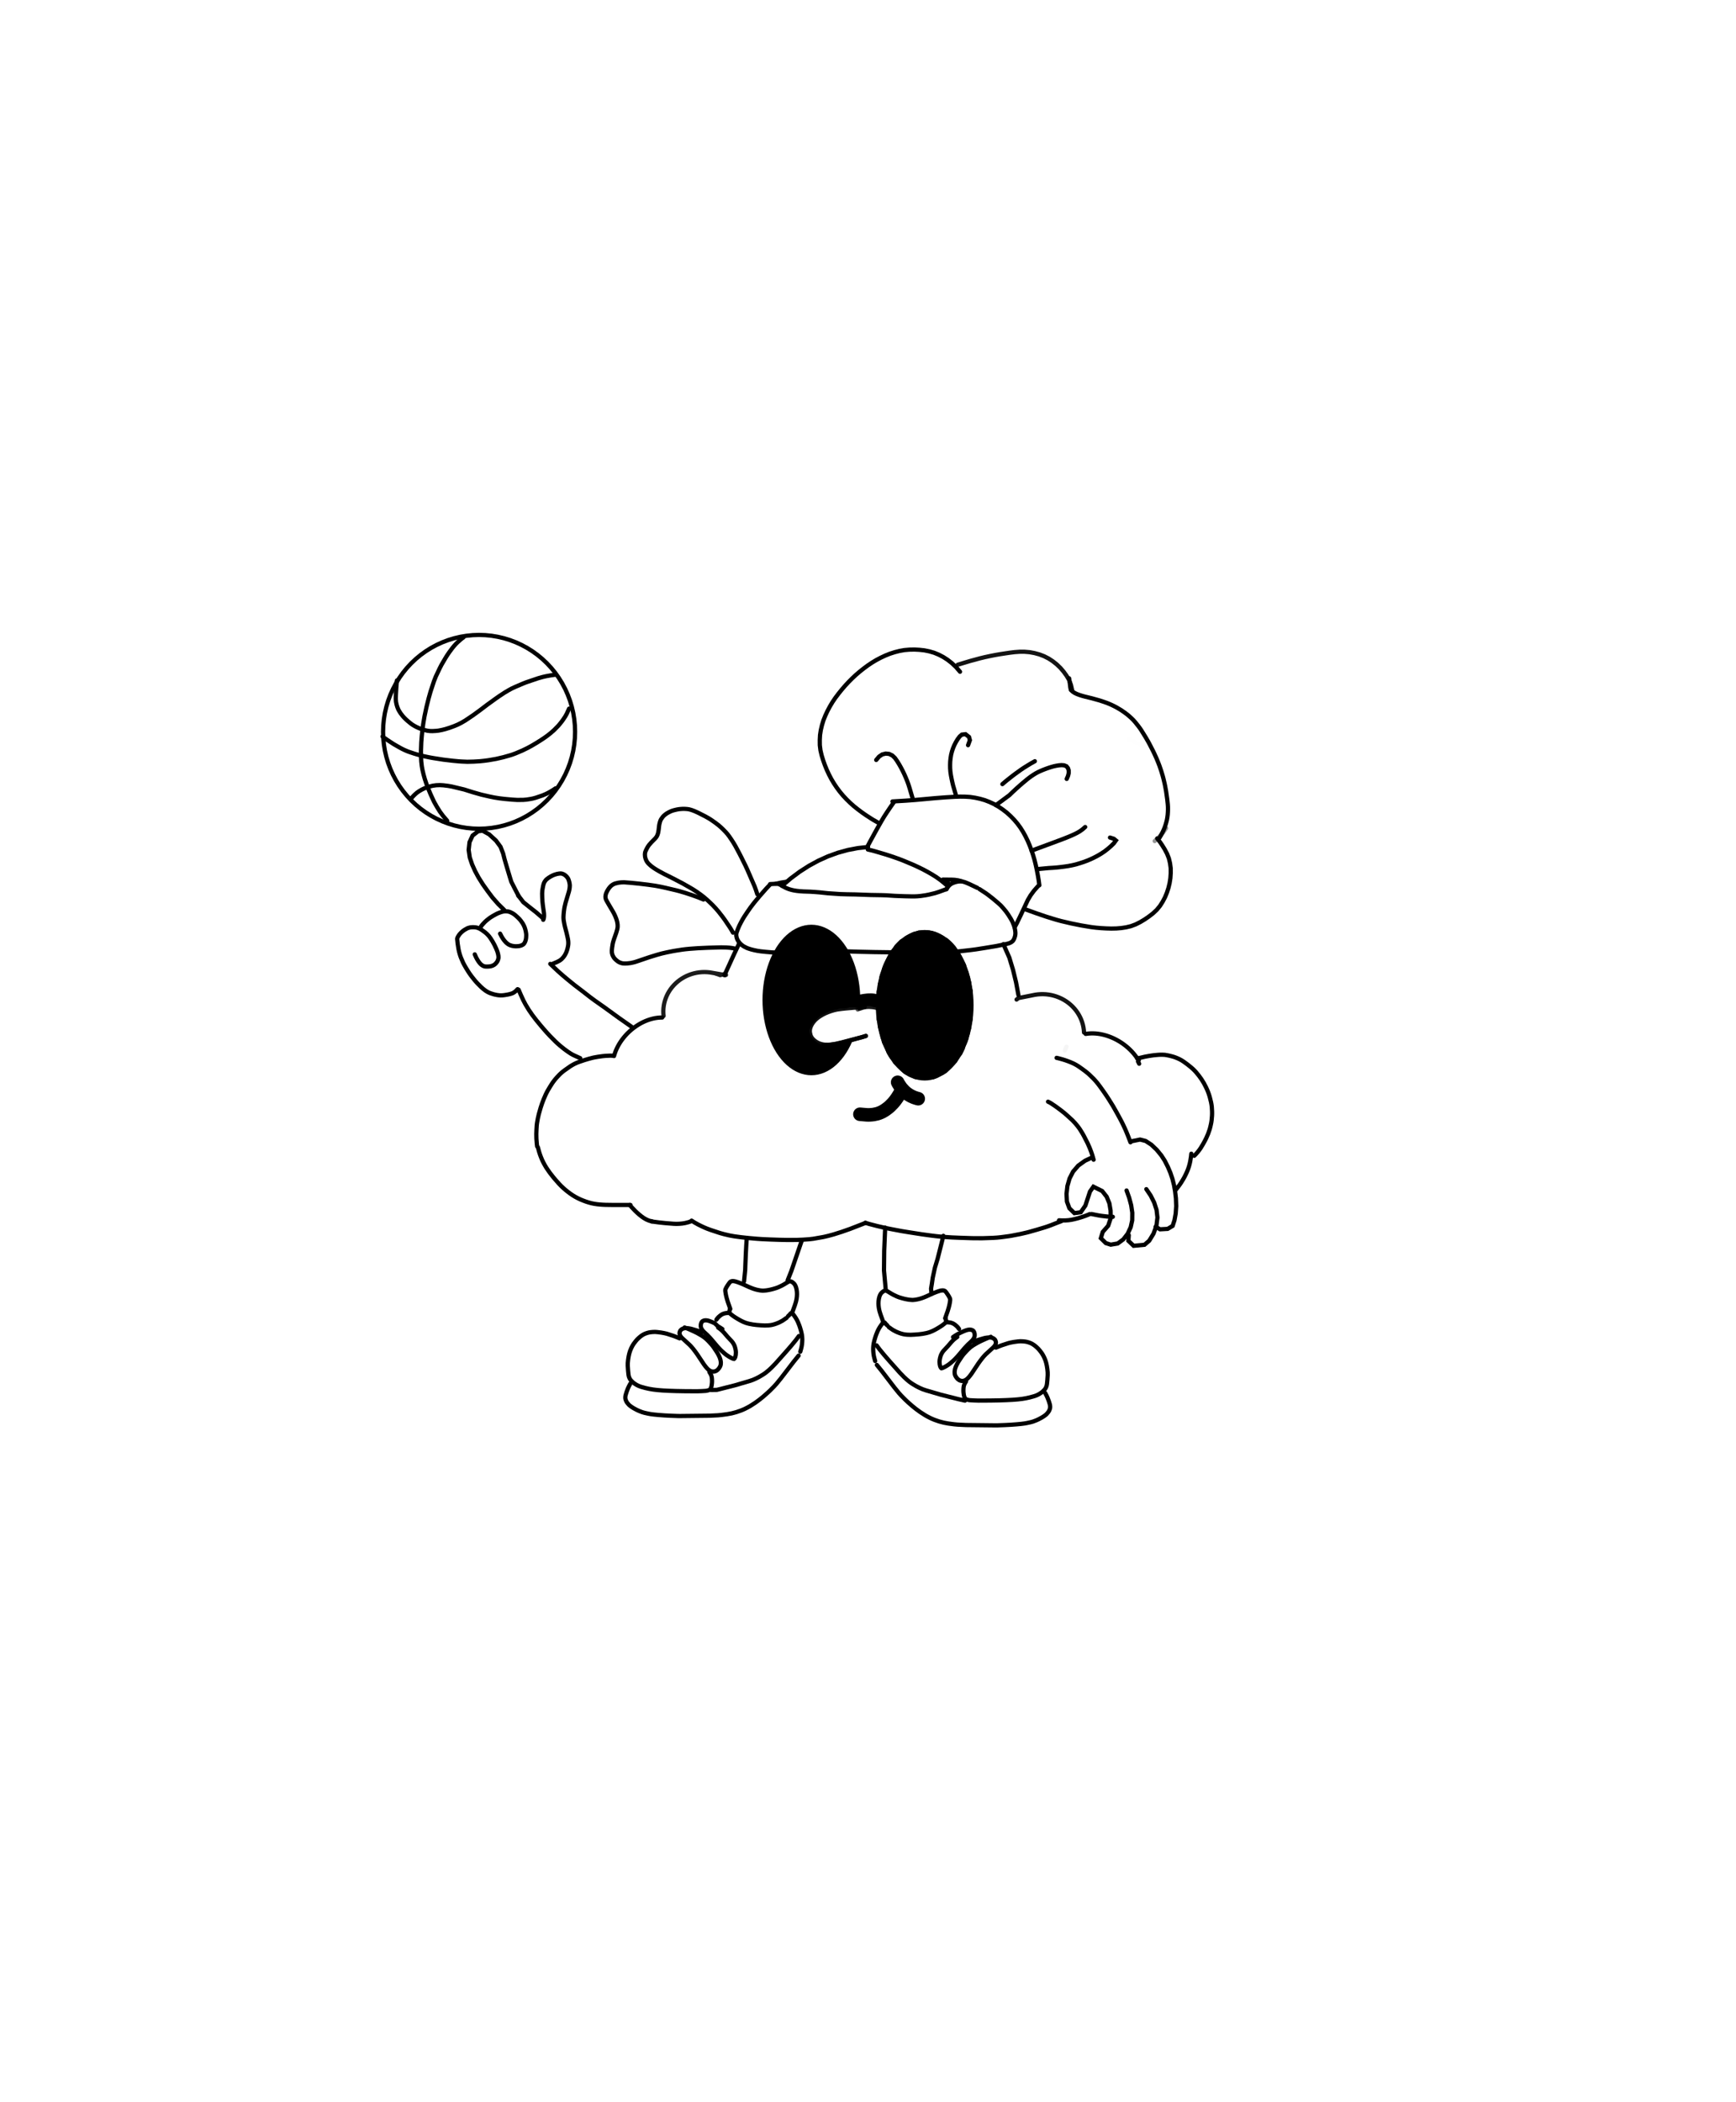 <?xml version="1.0" encoding="UTF-8"?>
<!-- Generator: Blender, SVG Export for Grease Pencil - v1.0 -->
<!DOCTYPE svg PUBLIC "-//W3C//DTD SVG 1.1//EN" "http://www.w3.org/Graphics/SVG/1.1/DTD/svg11.dtd">
<svg version="1.0" x="0px" y="0px" xmlns="http://www.w3.org/2000/svg" width="1900px" height="2300px" viewBox="0 0 1920 1080">
	<g id="blender_frame_1">
		<g id="blender_object_Stroke">
			<!--Layer: Fills-->
			<g id="Fills">
				<polygon stroke="#000000" stroke-opacity="1" fill="none" stroke-linecap="round" stroke-width="4.667" points="1031.715,409.912 1033.107,410.188 1035.891,411.398 1038.676,412.781 1041.46,414.172 1044.244,415.939 1047.029,417.52 1049.813,420.05 1052.597,422.821 1055.023,425.605 1056.85,428.389 1058.434,431.173 1060.605,433.958 1062.045,436.742 1063.439,439.526 1064.831,442.31 1066.24,445.095 1066.863,447.879 1067.834,450.663 1069.035,453.448 1069.648,456.232 1070.634,459.016 1071.051,461.8 1072.027,464.585 1072.084,467.369 1072.446,470.153 1073.419,472.938 1073.476,475.722 1073.479,478.506 1073.479,481.29 1073.479,484.075 1073.479,486.859 1073.479,489.643 1073.479,492.428 1073.479,495.212 1073.479,497.996 1073.479,500.78 1073.479,503.565 1073.121,506.349 1072.147,509.133 1072.09,511.918 1071.729,514.702 1070.755,517.486 1070.34,520.27 1069.363,523.055 1068.948,525.839 1067.987,528.623 1066.803,531.408 1065.405,534.192 1064.782,536.976 1063.437,539.76 1062.063,542.545 1059.902,545.329 1058.089,548.113 1056.506,550.898 1053.976,553.682 1051.204,556.466 1048.421,559.25 1045.636,562.051 1042.852,563.708 1040.068,565.113 1037.284,566.506 1034.499,567.898 1031.715,568.932 1028.931,568.992 1026.146,568.995 1023.362,568.995 1020.578,568.995 1017.793,568.995 1015.009,568.995 1012.225,568.637 1009.441,567.305 1006.656,566.29 1003.872,564.729 1001.088,563.158 998.303,560.629 995.519,557.858 992.735,555.074 989.934,552.29 988.293,549.505 986.119,546.721 984.305,543.937 982.706,541.153 981.677,538.368 980.49,535.584 979.108,532.8 977.7,530.016 977.077,527.231 976.09,524.447 975.673,521.663 974.697,518.878 974.281,516.094 973.305,513.31 973.248,510.525 972.886,507.741 971.913,504.957 971.855,502.173 971.853,499.388 971.853,496.604 971.853,493.82 971.853,491.035 971.853,488.251 971.853,485.467 971.853,482.683 971.853,479.898 971.853,477.114 971.836,474.33 972.98,471.545 973.231,468.761 973.228,465.977 974.372,463.193 974.623,460.408 974.995,457.624 975.953,454.84 977.153,452.055 977.766,449.271 978.736,446.487 979.921,443.703 981.303,440.918 982.695,438.134 984.087,435.35 985.853,432.565 987.434,429.781 989.606,426.997 991.404,424.213 994.13,421.428 996.911,418.628 999.695,416.987 1002.48,414.813 1005.264,413.373 1008.048,411.978 1010.833,410.57 1013.617,409.947 1016.401,408.96 1019.186,408.902 1021.97,408.899 1024.754,408.899 1027.554,408.883 1029.196,409.656 1030.383,409.362" />
				<polygon fill="#000000" stroke="none" fill-opacity="1" points="1029.694,409.763 1030.841,410.003 1033.135,410.367 1035.428,411.159 1037.722,412.135 1040.016,413.273 1042.31,414.728 1044.603,416.03 1046.897,418.114 1049.191,420.411 1051.189,421.762 1052.681,423.849 1054.928,426.132 1056.924,428.425 1058.429,430.719 1059.747,433.013 1060.902,435.307 1062.05,437.6 1063.197,439.894 1064.344,442.188 1065.49,444.482 1066.329,446.775 1067.32,449.069 1067.825,451.363 1068.625,453.657 1069.614,455.95 1069.811,458.244 1070.763,460.538 1070.957,462.832 1071.91,465.125 1072.118,467.419 1072.115,469.713 1073.057,472.007 1073.264,474.3 1073.275,476.594 1073.275,478.888 1073.275,481.182 1073.275,483.475 1073.275,485.769 1073.275,488.063 1073.275,490.357 1073.275,492.65 1073.275,494.944 1073.275,497.238 1073.275,499.532 1073.275,501.825 1073.275,504.119 1072.98,506.413 1072.178,508.707 1072.131,511.001 1071.833,513.294 1071.031,515.588 1070.689,517.882 1069.885,520.176 1069.542,522.469 1068.738,524.763 1068.395,527.057 1067.296,529.351 1066.459,531.644 1065.481,533.938 1064.33,536.232 1063.83,538.526 1062.088,540.819 1060.905,543.113 1059.756,545.407 1058.301,547.701 1056.998,549.994 1054.914,552.288 1052.926,554.582 1051.435,556.876 1049.189,559.183 1046.897,560.535 1044.603,562.634 1042.31,563.989 1040.016,565.146 1037.722,566.294 1035.428,567.441 1033.135,568.292 1030.841,568.342 1028.547,568.344 1026.253,568.344 1023.96,568.344 1021.666,568.344 1019.372,568.344 1017.078,568.344 1014.785,568.344 1012.491,568.358 1010.197,567.429 1007.903,566.293 1005.61,565.147 1003.316,564 1001.022,562.545 998.728,561.242 996.435,559.158 994.141,556.875 991.834,554.582 990.482,552.288 988.382,549.994 987.027,547.701 985.883,545.407 984.103,543.113 982.917,540.819 981.768,538.526 980.608,536.232 980.095,533.938 978.986,531.644 978.15,529.351 977.159,527.057 976.653,524.763 975.841,522.469 975.498,520.176 974.694,517.882 974.351,515.588 973.547,513.294 973.499,511.001 973.202,508.707 972.4,506.413 972.353,504.119 972.35,501.825 972.35,499.532 972.35,497.238 972.35,494.944 972.35,492.65 972.35,490.357 972.35,488.063 972.35,485.769 972.35,483.475 972.35,481.182 972.35,478.888 972.35,476.594 972.35,474.3 972.645,472.007 973.447,469.713 973.495,467.419 973.484,465.125 974.426,462.832 974.62,460.538 975.572,458.244 975.767,455.95 976.719,453.657 977.222,451.363 978.021,449.069 978.997,446.775 980.149,444.482 980.662,442.188 981.77,439.894 982.915,437.6 984.049,435.307 985.829,433.013 987.323,430.719 988.627,428.425 990.725,426.131 992.066,423.838 994.152,421.544 996.435,419.237 998.728,417.885 1001.022,415.785 1003.316,414.431 1005.61,413.273 1007.903,412.126 1010.197,411.287 1012.491,410.296 1014.785,410.099 1017.078,409.147 1019.372,408.939 1021.666,408.929 1023.96,408.928 1026.267,408.915 1027.619,409.552 1028.597,409.309" />
				<polygon fill="#000000" stroke="none" fill-opacity="1" points="907.136,404.576 908.47,404.84 911.137,406.015 913.805,406.588 916.472,408.612 919.139,410.347 921.806,411.864 924.474,414.287 927.141,416.943 929.465,419.609 931.199,422.276 933.468,424.944 934.857,427.611 936.193,430.278 937.527,432.946 938.861,435.613 940.194,438.28 941.543,440.947 942.141,443.615 943.071,446.282 944.221,448.949 944.45,451.617 945.557,454.284 945.783,456.951 946.891,459.618 947.133,462.286 947.145,464.953 947.489,467.62 948.421,470.288 948.476,472.955 948.479,475.622 948.464,478.289 949.887,480.285 952.483,479.664 955.147,479.625 957.814,479.623 960.482,479.623 963.149,479.623 965.816,479.623 968.483,479.623 970.823,479.951 971.134,482.307 971.15,484.958 970.807,487.625 969.89,490.308 968.412,491.552 965.813,491.279 963.149,490.35 960.482,490.295 957.814,490.292 955.147,490.636 952.48,491.568 949.812,491.623 947.145,491.626 944.478,491.626 941.811,491.626 939.143,491.61 936.476,492.706 933.809,492.947 931.142,492.959 928.474,492.944 925.807,494.039 923.14,494.265 920.473,495.372 917.805,495.957 915.138,497.245 912.471,498.577 909.804,499.91 907.136,501.229 904.469,503.642 901.802,506.297 899.119,508.963 897.532,511.63 896.185,514.298 895.194,516.965 895.48,519.632 896.394,522.3 897.872,524.967 900.472,527.634 903.136,529.958 905.803,531.349 908.47,533.045 911.137,534.231 913.805,534.314 916.472,533.223 919.139,532.982 921.806,532.969 924.474,532.625 927.141,531.693 929.808,531.295 932.475,530.359 935.143,530.304 937.482,530.63 937.809,532.985 936.745,535.637 935.425,538.303 933.733,540.971 932.218,543.638 929.78,546.305 928.22,548.972 925.794,551.64 923.139,553.964 920.473,555.698 917.805,557.967 915.138,559.356 912.471,560.692 909.804,562.042 907.136,562.639 904.469,563.584 901.802,563.64 899.134,563.642 896.467,563.643 893.8,563.643 891.133,563.658 888.465,562.563 885.798,562.337 883.131,561.245 880.464,559.924 877.796,558.232 875.129,556.717 872.462,554.294 869.795,551.639 867.127,548.972 864.445,546.305 862.872,543.638 860.79,540.971 859.411,538.303 858.075,535.636 856.741,532.969 855.407,530.302 854.074,527.634 852.725,524.967 852.128,522.3 851.182,519.632 850.783,516.965 849.848,514.298 849.45,511.63 848.514,508.963 848.475,506.296 847.377,503.629 847.136,500.961 847.123,498.294 847.123,495.627 846.779,492.959 845.847,490.292 845.792,487.625 845.789,484.958 845.789,482.29 845.789,479.623 845.789,476.956 846.133,474.288 847.065,471.621 847.12,468.954 847.123,466.287 847.466,463.619 848.399,460.952 848.454,458.285 848.8,455.617 849.732,452.95 850.131,450.283 851.051,447.616 852.201,444.948 852.788,442.281 854.076,439.614 855.049,436.946 856.186,434.279 857.51,431.612 859.202,428.945 860.716,426.277 862.796,423.61 864.518,420.943 866.787,418.276 868.519,415.608 871.131,413.284 873.796,411.55 876.463,409.281 879.13,407.892 881.797,406.555 884.465,405.206 887.132,404.609 889.799,403.664 892.466,403.608 895.134,403.606 897.801,403.605 900.468,403.605 903.151,403.59 904.723,404.331 905.86,404.049" />
			</g>
			<!--Layer: Lines-->
			<g id="Lines">
				<polyline stroke="#000000" stroke-opacity="0.893" fill="none" stroke-linecap="round" stroke-width="4.667" points="802.93,455.761 801.63,454.72 796.513,455.992 793.776,454.979 790.974,454.14 803.323,456.141 785.224,453.001 782.3,452.704 779.36,452.593 776.418,452.666 773.484,452.924 770.573,453.365 767.695,453.988 764.865,454.789 762.093,455.766 759.393,456.915 756.774,458.23 754.249,459.706 751.828,461.336 749.522,463.113 747.341,465.031 745.293,467.08 743.388,469.252 741.634,471.537 740.038,473.926 738.607,476.409 737.348,478.975 736.265,481.613 735.364,484.311 734.647,487.058 734.12,489.843 733.782,492.653 733.636,495.477 733.684,498.301 733.923,501.115" />
				<polyline stroke="#000000" stroke-opacity="0.999" fill="none" stroke-linecap="round" stroke-width="4.667" points="1126.376,478.08 1123.748,463.957 1120.392,450.129 1116.321,436.657 1109.722,421.768" />
				<polyline stroke="#000000" stroke-opacity="1" fill="none" stroke-linecap="round" stroke-width="4.667" points="960.063,314.33 948.86,315.53 937.706,317.658 926.648,320.705 915.734,324.659 905.011,329.502 894.523,335.214 884.317,341.769 874.436,349.141 864.922,357.297" />
				<polyline stroke="#000000" stroke-opacity="1" fill="none" stroke-linecap="round" stroke-width="4.667" points="817.7,420.538 811.789,433.041 801.31,455.983" />
				<polyline stroke="#000000" stroke-opacity="0.979" fill="none" stroke-linecap="round" stroke-width="4.667" points="732.417,502.87 729.824,502.928 727.186,503.159 724.513,503.561 721.816,504.134 719.108,504.874 716.4,505.778 713.704,506.843 711.03,508.063 708.391,509.434 705.798,510.95 703.262,512.605 700.793,514.39 698.403,516.299 696.102,518.324 693.899,520.455 691.804,522.684 689.825,525.001 687.972,527.396 686.253,529.858 684.674,532.378 683.242,534.945 681.964,537.547 680.845,540.174 679.889,542.814 679.102,545.455" />
				<polyline stroke="#000000" stroke-opacity="0.923" fill="none" stroke-linecap="round" stroke-width="4.667" points="1124.307,483.007 1126.647,481.161 1125.961,481.432 1141.786,478.302 1144.753,477.702 1147.754,477.289 1150.775,477.066 1153.805,477.033 1156.83,477.189 1159.837,477.535 1162.813,478.069 1165.745,478.789 1168.622,479.691 1171.43,480.772 1174.158,482.027 1176.794,483.451 1179.326,485.037 1181.745,486.78 1184.039,488.67 1186.198,490.701 1188.214,492.864 1190.077,495.148 1191.78,497.546 1193.316,500.045 1194.678,502.636 1195.859,505.308 1196.856,508.048 1197.663,510.846 1198.278,513.689 1198.698,516.565 1198.92,519.463" />
				<polyline stroke="#000000" stroke-opacity="0.979" fill="none" stroke-linecap="round" stroke-width="4.667" points="1200.739,520.995 1203.382,520.626 1206.099,520.424 1208.88,520.391 1211.713,520.526 1214.586,520.83 1217.485,521.3 1220.4,521.935 1223.317,522.733 1226.223,523.689 1229.107,524.799 1231.957,526.06 1234.759,527.465 1237.501,529.008 1240.174,530.684 1242.763,532.484 1245.259,534.4 1247.651,536.426 1249.929,538.552 1252.083,540.768 1254.103,543.066 1255.982,545.436 1257.71,547.867 1259.281,550.349 1258.708,551.511 1259.91,553.992" />
				<polyline stroke="#000000" stroke-opacity="0.042" fill="none" stroke-linecap="round" stroke-width="4.667" points="1177.745,539.416 1178.557,537.253 1179.552,535.187" />
				<polyline stroke="#000000" stroke-opacity="1" fill="none" stroke-linecap="round" stroke-width="4.667" points="594.874,646.312 596.291,651.493 597.25,654.458 598.359,657.389 599.595,660.343 601.032,663.283 602.578,666.14 604.241,668.938 607.922,674.294 611.961,679.451 614.076,681.962 618.411,686.85 620.673,689.175 623.013,691.382 625.448,693.519 628.035,695.581 630.652,697.536 633.338,699.375 636.114,701.058 638.948,702.587 641.877,703.969 644.886,705.216 647.929,706.339 650.995,707.338 654.083,708.172 657.225,708.811 660.379,709.293 663.541,709.606 666.706,709.843 669.88,709.979 676.332,710.071 697.314,710.12" />
				<polyline stroke="#000000" stroke-opacity="1" fill="none" stroke-linecap="round" stroke-width="4.667" points="696.543,710.151 698.582,712.535 702.372,716.512 704.649,718.688 707.077,720.828 709.592,722.841 712.247,724.681 715.065,726.275 718.01,727.499 721.097,728.207" />
				<polyline stroke="#000000" stroke-opacity="1" fill="none" stroke-linecap="round" stroke-width="4.667" points="1317.59,653.406 1317.257,656.485 1316.419,661.729 1315.754,664.682 1314.914,667.731 1313.873,670.742 1312.646,673.75 1311.286,676.672 1309.807,679.577 1308.19,682.386 1306.485,685.14 1304.685,687.802 1302.734,690.423 1300.711,692.989" />
				<polyline stroke="#000000" stroke-opacity="1" fill="none" stroke-linecap="round" stroke-width="4.667" points="1230.77,723.212 1227.585,723.117 1224.412,722.894 1218.089,722.144 1214.736,721.603 1207.279,720.126" />
				<polyline stroke="#000000" stroke-opacity="1" fill="none" stroke-linecap="round" stroke-width="4.667" points="1205.246,720.178 1203.156,721.067 1200.265,722.205 1197.352,723.223 1194.273,724.187 1191.167,725.058 1188.024,725.848 1184.829,726.529 1181.624,726.975 1178.406,727.19 1174.953,727.23 1171.308,727.071" />
				<polyline stroke="#000000" stroke-opacity="1" fill="none" stroke-linecap="round" stroke-width="4.667" points="720.594,728.334 729.117,729.462 735.354,730.122 744.909,730.901 748.095,731.018 751.279,730.909 754.46,730.63 757.826,730.074 761.366,729.165 765.109,727.939" />
				<polyline stroke="#000000" stroke-opacity="1" fill="none" stroke-linecap="round" stroke-width="4.667" points="959.799,313.021 962.355,308.223 969.405,295.348 974.829,285.775 977.693,280.98 980.934,275.987 984.605,270.554 988.5,264.953" />
				<polyline stroke="#000000" stroke-opacity="1" fill="none" stroke-linecap="round" stroke-width="4.667" points="987.037,263.993 1001.765,263.107 1012.543,262.304 1034.559,260.296 1045.558,259.453 1056.539,258.786 1062.023,258.625 1067.504,258.694 1072.997,259.05 1078.531,259.885 1083.913,261.053 1089.264,262.582 1094.485,264.61 1099.512,266.948 1104.337,269.761 1108.977,272.879 1113.475,276.354 1117.638,280.13 1121.541,284.127 1125.17,288.385 1128.479,292.884 1131.478,297.608 1134.187,302.521 1136.629,307.542 1138.828,312.709 1140.808,317.945 1142.59,323.301 1144.176,328.705 1145.525,334.21 1146.723,339.731 1147.785,345.262 1148.719,350.79 1149.518,356.656" />
				<polyline stroke="#000000" stroke-opacity="1" fill="none" stroke-linecap="round" stroke-width="4.667" points="959.799,317.107 965.119,318.36 968.948,319.432 979.183,322.467 984.448,324.142 989.659,325.912 994.898,327.795 1000.13,329.84 1010.468,334.192 1015.55,336.549 1020.567,338.996 1025.575,341.662 1030.492,344.471 1035.245,347.435 1039.822,350.643 1044.225,354.194 1048.464,357.881" />
				<polyline stroke="#000000" stroke-opacity="1" fill="none" stroke-linecap="round" stroke-width="4.667" points="1122.191,403.161 1124.802,398.205 1129.634,388.133 1136.786,372.889 1139.846,367.744 1143.604,362.635 1148.154,357.507" />
				<polyline stroke="#000000" stroke-opacity="1" fill="none" stroke-linecap="round" stroke-width="4.667" points="970.694,287.145 965.92,284.43 962.507,282.293 957.866,279.278 953.451,276.208 948.878,272.796 944.465,269.269 940.263,265.549 936.293,261.669 932.489,257.617 928.904,253.33 925.526,248.814 922.362,244.095 919.473,239.251 916.848,234.246 914.477,229.154 912.339,223.912 910.416,218.531 908.722,213.029 907.429,207.478 906.718,201.823 906.668,196.118 906.958,190.564 907.808,185.051 909.08,179.646 910.711,174.293 912.783,169.107 915.178,163.97 917.81,159.01 920.71,154.156 923.884,149.456 927.405,144.792 930.975,140.36 934.647,136.084 938.46,131.968 942.419,127.991 946.52,124.156 950.769,120.513 955.198,116.996 959.684,113.671 964.344,110.542 969.105,107.681 974.028,105.08 979.04,102.732 984.209,100.65 989.506,98.95 994.87,97.571 1000.341,96.602 1005.849,96.138 1011.431,96.036 1016.942,96.324 1022.431,96.932 1027.825,98.044 1033.17,99.603 1038.317,101.728 1043.26,104.313 1047.976,107.343 1052.68,111.021 1057.295,115.37 1061.797,120.585" />
				<polyline stroke="#000000" stroke-opacity="0.923" fill="none" stroke-linecap="round" stroke-width="4.667" points="1059.218,112.822 1073.295,108.591 1083.695,105.781 1089.052,104.482 1094.583,103.288 1100.066,102.206 1105.576,101.227 1116.626,99.553 1122.109,98.877 1127.596,98.481 1133.154,98.469 1138.7,98.941 1144.168,99.951 1149.586,101.426 1154.8,103.42 1159.788,105.97 1164.466,109.034 1168.825,112.502 1172.798,116.337 1176.401,120.555 1179.648,125.054 1182.468,129.834 1184.448,134.996 1185.701,140.42" />
				<polyline stroke="#000000" stroke-opacity="0.004" fill="none" stroke-linecap="round" stroke-width="4.667" points="1249.128,195.612 1254.312,197.814 1259.407,200.183 1264.439,202.701" />
				<polyline stroke="#000000" stroke-opacity="0.413" fill="none" stroke-linecap="round" stroke-width="4.667" points="1289.729,293.556 1286.263,298.398 1282.057,303.154 1277.071,307.796" />
				<polyline stroke="#000000" stroke-opacity="0.994" fill="none" stroke-linecap="round" stroke-width="4.667" points="1279.844,304.85 1283.232,309.261 1285.453,312.529 1288.288,317.113 1290.77,321.844 1292.78,326.926 1294.036,332.247 1294.779,337.686 1294.809,343.29 1294.447,348.768 1293.589,354.227 1292.298,359.57 1290.594,364.808 1288.486,369.917 1285.885,374.829 1282.911,379.509 1279.353,383.809 1275.184,387.728 1270.569,391.273 1265.905,394.473 1261.094,397.353 1256.046,399.89 1250.825,401.851 1245.458,403.135 1240.041,403.971 1234.581,404.411 1229.035,404.525 1223.477,404.366 1217.915,404.045 1212.359,403.576 1206.812,402.898 1195.743,401.045 1184.706,398.824 1173.714,396.257 1168.295,394.797 1157.365,391.438 1146.454,387.727 1133.991,383.231" />
				<polyline stroke="#000000" stroke-opacity="1" fill="none" stroke-linecap="round" stroke-width="4.667" points="1009.575,261.332 1007.059,252.793 1005.916,248.937 1004.669,245.053 1003.228,241.12 1001.651,237.298 999.99,233.545 998.21,229.871 996.32,226.266 994.313,222.724 992.148,219.244 989.798,215.901 986.875,213.124 983.365,211.428 979.595,211.048 975.736,212.009 972.209,214.419 969.081,218.115" />
				<polyline stroke="#000000" stroke-opacity="1" fill="none" stroke-linecap="round" stroke-width="4.667" points="1057.713,258.63 1054.052,246.088 1053.185,242.417 1052.39,238.636 1051.683,234.888 1051.134,231.084 1050.846,227.276 1050.804,223.439 1050.932,219.711 1051.338,215.999 1051.938,212.308 1052.865,208.645 1054.054,205.102 1055.505,201.646 1057.232,198.319 1059.189,195.086 1061.44,192.099 1063.818,190.07 1067.84,189.603 1071.73,192.683 1072.689,196.214 1070.661,201.782" />
				<polyline stroke="#000000" stroke-opacity="1" fill="none" stroke-linecap="round" stroke-width="4.667" points="1101.436,268.079 1116.297,257.12 1119.902,253.638 1124.262,249.61 1128.803,245.562 1131.11,243.576 1135.801,239.685 1138.158,237.835 1140.595,236.077 1143.079,234.415 1145.621,232.853 1148.279,231.424 1151.123,230.126 1153.932,228.952 1156.759,227.884 1159.557,226.88 1162.401,225.968 1165.263,225.158 1168.178,224.522 1171.103,224.039 1174.034,223.818 1176.927,224.041 1179.516,225.077 1181.164,227.174 1181.969,229.711 1181.978,232.624 1181.188,235.79 1179.774,239.078" />
				<polyline stroke="#000000" stroke-opacity="1" fill="none" stroke-linecap="round" stroke-width="4.667" points="1108.642,244.823 1111.593,242.281 1113.782,240.488 1119.81,235.734 1123.033,233.302 1129.504,228.657 1132.804,226.466 1136.404,224.233 1140.264,221.901 1144.563,219.498" />
				<polyline stroke="#000000" stroke-opacity="1" fill="none" stroke-linecap="round" stroke-width="4.667" points="1140.931,318.469 1145.992,316.512 1169.676,307.73 1175.884,305.401 1182.037,302.958 1185.071,301.674 1188.1,300.3 1191.07,298.823 1194.112,297.082 1197.179,294.891 1200.207,292.245" />
				<polyline stroke="#000000" stroke-opacity="1" fill="none" stroke-linecap="round" stroke-width="4.667" points="1147.274,338.803 1159.775,337.605 1164.147,337.361 1168.458,337.028 1172.774,336.562 1177.079,336.021 1181.381,335.389 1185.666,334.57 1189.902,333.582 1194.177,332.3 1198.378,330.94 1202.505,329.404 1206.549,327.706 1210.514,325.798 1214.404,323.735 1218.212,321.47 1221.871,319.005 1225.348,316.288 1228.729,313.354 1231.848,310.317 1234.165,307.112 1231.851,305.217 1227.643,303.902" />
				<polyline stroke="#000000" stroke-opacity="1" fill="none" stroke-linecap="round" stroke-width="4.667" points="1182.439,127.851 1183.111,132.615 1183.776,138.081 1184.375,140.736 1186.313,142.523 1188.59,144.036 1191.139,145.242 1193.818,146.252 1196.557,147.127 1199.326,147.901 1207.699,149.962 1216.102,152.302 1221.62,154.127 1224.368,155.127 1227.072,156.22 1229.729,157.404 1232.345,158.678 1234.945,160.044 1239.986,163.032 1244.783,166.375 1247.087,168.159 1249.286,170.035 1251.442,172 1253.51,174.057 1255.437,176.23 1259.097,180.791 1260.838,183.158 1262.461,185.581 1267.121,193.095 1270.036,198.128 1271.42,200.678 1275.396,208.426 1276.666,211.065 1279.067,216.357 1281.287,221.76 1282.329,224.487 1284.23,230.032 1285.946,235.662 1286.697,238.484 1288.048,244.146 1288.654,247.03 1289.707,252.836 1290.931,261.458 1291.546,267.183 1291.735,270.057 1291.755,272.991 1291.647,275.851 1291.439,278.704 1291.078,281.545 1290.583,284.373 1289.868,287.159 1289.055,289.931 1288.131,292.659 1287.019,295.369 1285.719,298.157 1284.164,301.081 1282.367,304.175" />
				<polyline stroke="#000000" stroke-opacity="0.663" fill="none" stroke-linecap="round" stroke-width="4.667" points="949.107,483.481 948.997,488.77 948.665,494.036" />
				<polyline stroke="#000000" stroke-opacity="1" fill="none" stroke-linecap="round" stroke-width="4.667" points="940.39,528.409 938.418,532.71 936.271,536.801 933.957,540.664 931.487,544.281 928.87,547.638 926.119,550.721 923.244,553.515 920.259,556.01 917.176,558.194 914.008,560.058 910.769,561.594 907.472,562.795 904.132,563.657 900.764,564.176 897.381,564.349 893.998,564.176 890.629,563.658 887.289,562.795 883.993,561.594 880.754,560.058 877.586,558.194 874.503,556.01 871.517,553.515 868.643,550.721 865.892,547.638 863.275,544.281 860.805,540.664 858.491,536.801 856.343,532.71 854.372,528.409 852.584,523.915 850.989,519.248 849.592,514.428 848.399,509.475 847.417,504.411 846.648,499.258 846.097,494.036 845.765,488.77 845.654,483.481 845.765,478.192 846.097,472.925 846.648,467.704 847.417,462.551 848.399,457.486 849.592,452.534 850.989,447.714 852.584,443.047 854.372,438.553 856.343,434.251 858.491,430.161 860.805,426.298 863.275,422.681 865.892,419.324 868.643,416.241 871.518,413.447 874.503,410.952 877.586,408.768 880.754,406.904 883.993,405.368 887.289,404.166 890.629,403.304 893.998,402.786 897.381,402.613 900.764,402.786 904.133,403.304 907.472,404.166 910.769,405.368 914.008,406.904 917.176,408.768 920.259,410.952 923.244,413.447 926.119,416.241 928.87,419.324 931.487,422.681 933.957,426.298 936.271,430.161 938.418,434.251 940.39,438.553 942.177,443.047 943.773,447.714 945.17,452.534 946.362,457.487 947.345,462.551 948.114,467.704 948.665,472.925 948.997,478.192" />
				<polygon stroke="#000000" stroke-opacity="1" fill="none" stroke-linecap="round" stroke-width="4.667" points="1074.417,489.309 1074.306,494.598 1073.974,499.865 1073.423,505.086 1072.655,510.24 1071.672,515.304 1070.48,520.256 1069.083,525.076 1067.487,529.744 1065.699,534.237 1063.728,538.539 1061.581,542.63 1059.267,546.492 1056.796,550.109 1054.18,553.466 1051.428,556.549 1048.554,559.343 1045.568,561.838 1042.485,564.022 1036.078,567.422 1032.782,568.624 1029.442,569.486 1026.073,570.005 1022.69,570.178 1019.307,570.005 1015.939,569.486 1012.599,568.624 1009.303,567.422 1006.063,565.886 1002.895,564.022 999.812,561.838 996.827,559.343 993.953,556.549 991.201,553.466 988.585,550.109 986.114,546.492 983.8,542.63 981.653,538.539 979.681,534.237 977.894,529.743 976.298,525.076 974.901,520.256 973.709,515.303 972.726,510.239 971.958,505.086 971.406,499.865 971.074,494.598 970.964,489.309 971.074,484.02 971.406,478.754 971.958,473.533 972.726,468.379 973.709,463.315 974.901,458.362 976.298,453.542 977.894,448.875 979.681,444.381 981.653,440.08 983.8,435.989 986.114,432.127 988.585,428.509 991.201,425.152 993.953,422.07 996.827,419.275 999.812,416.781 1002.896,414.597 1006.063,412.732 1009.303,411.196 1012.599,409.995 1015.939,409.133 1019.307,408.614 1022.69,408.441 1026.073,408.614 1029.442,409.133 1032.782,409.995 1036.078,411.196 1039.317,412.733 1042.485,414.597 1045.569,416.781 1048.554,419.275 1051.428,422.07 1054.18,425.152 1056.796,428.509 1059.267,432.127 1061.581,435.989 1063.728,440.08 1065.699,444.381 1067.487,448.875 1069.083,453.542 1070.48,458.362 1071.672,463.315 1072.655,468.379 1073.423,473.533 1073.974,478.754 1074.306,484.02" />
				<polyline stroke="#000000" stroke-opacity="0" fill="none" stroke-linecap="round" stroke-width="4.667" points="923.762,500.024 925.69,494.575" />
				<polyline stroke="#000000" stroke-opacity="0" fill="none" stroke-linecap="round" stroke-width="4.667" points="940.823,493.269 941.091,494.128 941.21,492.697" />
				<polyline stroke="#000000" stroke-opacity="1" fill="none" stroke-linecap="round" stroke-width="4.667" points="947.763,480.836 949.333,480.339 952.056,479.69 955.264,479.106 958.553,478.713 960.203,478.587 963.54,478.52 965.223,478.609 966.911,478.822 968.609,479.135 970.255,479.547 973.575,480.691 975.36,481.44 977.215,482.325" />
				<polyline stroke="#000000" stroke-opacity="0.903" fill="none" stroke-linecap="round" stroke-width="4.667" points="950.646,493.194 953.353,492.251 954.909,491.798 956.49,491.461 958.147,491.226 959.802,491.083 961.512,491.078 964.906,491.326 966.586,491.564 968.255,491.891 971.631,492.826 973.451,493.498 975.376,494.351" />
				<polyline stroke="#000000" stroke-opacity="0.935" fill="none" stroke-linecap="round" stroke-width="4.667" points="956.414,491.134 952.057,491.528 943.929,492.074 935.692,492.781 930.748,493.313 925.805,494.005 922.51,494.755 919.254,495.716 916.081,496.851 912.941,498.161 909.885,499.677 906.957,501.428 905.534,502.374 904.159,503.408 902.839,504.522 901.595,505.683 900.432,506.945 899.37,508.278 898.407,509.666 897.543,511.139 896.804,512.672 896.228,514.255 895.818,515.867 895.682,517.533 895.717,519.186 896.448,522.446 897.118,523.966 897.994,525.385 899.053,526.681 900.248,527.857 901.603,528.919 903,529.871 904.469,530.704 906.003,531.427 907.627,531.974 909.256,532.414 910.922,532.747 912.601,532.939 916.025,532.993 917.7,532.907 924.334,531.912 930.858,530.39 942.252,527.42 948.857,525.799 953.877,524.432 957.703,523.218" />
				<polyline stroke="#000000" stroke-opacity="1" fill="none" stroke-linecap="round" stroke-width="4.667" points="910.138,533.742 921.074,532.78 924.278,532.211 931.016,530.741 944.095,527.138 948.238,525.889 952.722,524.722 957.639,523.25" />
				<polyline stroke="#000000" stroke-opacity="1" fill="none" stroke-linecap="round" stroke-width="4.667" points="905.646,437.189 903.665,436.29 900.051,435.349 897.925,435.13 895.692,435.012 893.475,435.077 891.255,435.356 889.083,435.958 886.992,436.809 884.987,437.837 883.066,439.04 881.232,440.397 879.502,441.888 877.841,443.474 876.248,445.17 874.746,446.953 873.337,448.769 872.05,450.665 870.874,452.628 869.78,454.637 868.787,456.711 867.073,460.962 866.341,463.157 865.087,467.516 864.56,469.706 864.125,471.931 863.522,476.396 863.357,478.637 863.333,483.174 863.449,485.415 863.966,489.941 864.341,492.195 865.376,496.619 866.079,498.793 867.819,503.099 868.825,505.17 870.022,507.28 871.563,509.409 873.339,511.553" />
				<polyline stroke="#000000" stroke-opacity="1" fill="none" stroke-linecap="round" stroke-width="4.667" points="874.673,509.644 873.815,501.599 873.349,494.88 873.223,490.348 873.332,483.519 873.61,479.065 874.124,474.635 874.485,472.43 874.966,470.263 875.619,468.13 876.408,466.004 877.415,463.898 879.594,459.917 882.045,456.086 884.756,452.365 886.217,450.578 887.778,448.851 889.409,447.197 891.117,445.667 892.941,444.24 894.818,442.934 896.748,441.717 898.748,440.612 900.936,439.535 905.847,437.293" />
				<polyline stroke="#000000" stroke-opacity="1" fill="none" stroke-linecap="round" stroke-width="4.667" points="1030.643,437.189 1028.662,436.29 1025.049,435.349 1022.922,435.13 1020.69,435.012 1018.472,435.077 1016.252,435.356 1014.081,435.958 1011.989,436.809 1009.984,437.837 1008.064,439.04 1006.23,440.397 1004.499,441.888 1002.838,443.474 1001.246,445.17 999.743,446.953 998.335,448.769 997.048,450.665 995.872,452.628 994.778,454.637 993.784,456.711 992.071,460.962 991.338,463.157 990.085,467.516 989.558,469.706 989.123,471.931 988.52,476.396 988.355,478.637 988.33,483.174 988.446,485.415 988.964,489.941 989.338,492.195 990.373,496.619 991.077,498.793 992.816,503.099 993.823,505.17 995.019,507.28 996.56,509.409 998.336,511.553" />
				<polyline stroke="#000000" stroke-opacity="1" fill="none" stroke-linecap="round" stroke-width="4.667" points="999.67,509.644 998.812,501.599 998.347,494.88 998.221,490.348 998.329,483.519 998.608,479.065 999.122,474.635 999.482,472.43 999.963,470.263 1000.616,468.13 1001.406,466.004 1002.412,463.898 1004.591,459.917 1007.042,456.086 1009.754,452.365 1011.215,450.578 1012.775,448.851 1014.407,447.197 1016.115,445.667 1017.938,444.24 1019.815,442.934 1021.745,441.717 1023.746,440.612 1025.933,439.535 1030.845,437.293" />
				<polyline stroke="#000000" stroke-opacity="1" fill="none" stroke-linecap="round" stroke-width="4.667" points="1257.767,548.189 1266.325,546.17 1271.238,545.276 1276.121,544.562 1280.98,544.115 1283.447,543.993 1285.929,544.006 1288.359,544.135 1290.741,544.538 1293.143,545.032 1295.586,545.634 1297.99,546.303 1300.378,547.132 1302.728,548.113 1304.984,549.191 1307.184,550.414 1309.375,551.863 1313.561,554.914 1317.515,558.122 1319.381,559.783 1321.153,561.537 1322.826,563.339 1325.946,567.169 1328.848,571.179 1331.451,575.408 1333.764,579.842 1334.819,582.107 1335.805,584.387 1336.697,586.746 1337.515,589.182 1338.208,591.65 1339.413,596.507 1339.866,598.957 1340.218,601.469 1340.526,606.581 1340.549,609.093 1340.465,611.568 1340.023,616.546 1339.656,618.995 1339.135,621.516 1338.545,624.039 1337.852,626.584 1336.129,631.515 1334.108,636.135 1332.977,638.418 1330.522,642.923 1327.888,647.252 1326.432,649.317 1324.823,651.412 1322.967,653.537 1320.85,655.744" />
				<polyline stroke="#000000" stroke-opacity="1" fill="none" stroke-linecap="round" stroke-width="4.667" points="677.623,545.125 675.247,545.008 671.044,545.177 668.688,545.342 666.231,545.593 661.275,546.285 656.371,547.167 651.461,548.439 646.626,549.867 639.618,552.244 637.332,553.205 635.063,554.284 632.827,555.508 630.681,556.817 624.521,561.143 622.534,562.637 620.638,564.236 618.835,565.923 615.428,569.556 613.822,571.436 612.297,573.402 610.857,575.405 608.164,579.639 605.64,583.897 604.474,586.111 603.373,588.399 601.358,593.052 599.572,597.723 597.99,602.443 595.948,609.578 594.83,614.476 593.952,619.421 593.642,621.858 593.337,626.739 593.162,631.645 593.255,636.717 593.691,642.311 594.039,645.314" />
				<polyline stroke="#000000" stroke-opacity="1" fill="none" stroke-linecap="round" stroke-width="4.667" points="764.899,727.422 768.106,729.47 771.98,731.641 776.187,733.724 779.041,735.036 781.929,736.247 786.187,737.823 796.33,741.154 800.819,742.403 806.995,743.843 812.051,744.747 819.273,745.725 827.734,746.657 836.697,747.459 842.544,747.854 851.895,748.292 862.284,748.637 870.744,748.804 881.389,748.753 888.231,748.478 894.624,748.033 899.249,747.515 910.153,745.608 911.676,745.29 916.168,744.235 922.059,742.631 931.166,739.742 940.092,736.609 957.242,729.953" />
				<polyline stroke="#000000" stroke-opacity="1" fill="none" stroke-linecap="round" stroke-width="4.667" points="956.997,729.786 961.332,731.111 970.126,733.403 980.254,735.712 986.881,737.036 997.164,738.975 1006.062,740.421 1019.478,742.519 1028.644,743.767 1035.013,744.563 1039.755,745.053 1046.156,745.584 1052.633,746 1061.877,746.397 1073.721,746.784 1077.098,746.863 1086.32,746.886 1098.294,746.487 1102.829,746.182 1107.146,745.742 1115.726,744.6 1118.542,744.146 1128.66,742.193 1135.948,740.5 1138.87,739.722 1147.292,737.334 1155.572,734.837 1158.293,733.949 1162.345,732.485 1169.18,729.779 1173.872,728.037" />
				<polyline stroke="#000000" stroke-opacity="1" fill="none" stroke-linecap="round" stroke-width="4.667" points="698.519,513.097 684.365,503.18 668.891,491.939 657.652,484.013 652.65,480.315 646.215,475.283 635.225,466.873 627.849,460.896 622.028,455.983 616.687,451.271 608.606,443.564" />
				<polyline stroke="#000000" stroke-opacity="1" fill="none" stroke-linecap="round" stroke-width="4.667" points="641.775,547.853 635.535,545.027 633.885,544.243 632.302,543.383 630.782,542.477 627.826,540.511 623.602,537.416 619.511,534.102 616.854,531.776 614.303,529.388 608.186,523.234 604.612,519.377 598.864,512.779 593.252,505.971 588.957,500.362 584.966,494.609 581.28,488.551 578.797,483.876 575.915,477.554 573.564,472.096" />
				<polyline stroke="#000000" stroke-opacity="1" fill="none" stroke-linecap="round" stroke-width="4.667" points="573.703,368.723 569.557,360.751 565.501,352.789 563.93,347.725 560.282,335.572 558.054,327.913 556.427,321.473 553.555,314.079 548.559,307.291 540.962,300.338 533.708,296.316 528.841,296.921 522.682,301.696 519.275,309.023 518.332,317.566 519.568,325.983 522.132,333.546 525.39,340.86 529.178,347.905 534.025,355.609 539.278,363.011 544.762,370.291 550.938,377.332 557.622,383.925" />
				<polyline stroke="#000000" stroke-opacity="1" fill="none" stroke-linecap="round" stroke-width="4.667" points="572.404,471.546 570.255,473.748 568.953,474.777 567.544,475.656 566.785,476.01 565.179,476.586 563.414,477.071 561.484,477.492 558.592,477.989 556.792,478.222 555.097,478.377 553.412,478.387 551.611,478.248 549.75,477.992 547.063,477.444 545.403,476.994 542.194,475.945 540.618,475.267 539.087,474.492 536.89,473.109 534.162,470.986 532.09,469.16 528.778,465.852 526.918,463.886 525.05,461.739 521.636,457.437 519.54,454.557 517.897,452.08 515.462,448.154 513.731,445.161 512.164,442.181 509.763,436.59 509.148,434.925 508.349,432.392 507.682,429.883 507.126,427.323 506.161,421.294 505.636,416.259 505.674,415.445 505.918,414.652 506.289,413.871 507.161,412.392 508.11,411.017 508.663,410.361 509.808,409.123 511.033,407.994 512.333,406.93 513.742,405.958 516.661,404.322 517.411,403.984 518.207,403.725 519.818,403.294 520.648,403.151 523.161,403.003 525.647,403.148 527.278,403.435 528.095,403.675 530.437,404.599 532.688,405.937 536.265,408.524 538.23,410.195 539.991,411.985 541.078,413.259 542.562,415.306 544.81,418.862 546.879,422.616 548.69,426.487 549.957,429.596 550.711,432.044 551.204,434.539 551.324,436.186 551.285,437.005 551.133,437.838 550.673,439.447 549.97,440.943 549.514,441.639 548.427,442.963 547.853,443.569 546.557,444.607 545.074,445.403 544.286,445.709 542.682,446.179 541.859,446.325 540.171,446.475 538.498,446.533 536.844,446.465 536.037,446.365 535.251,446.141 534.478,445.825 533.043,445.004 531.76,443.961 530.622,442.746 529.119,440.758 527.793,438.636 526.601,436.427 525.076,433.021" />
				<polyline stroke="#000000" stroke-opacity="1" fill="none" stroke-linecap="round" stroke-width="4.667" points="531.357,403.135 532.569,401.348 533.576,400.102 536.412,397.075 538.312,395.362 541.02,393.237 542.42,392.233 545.405,390.405 548.393,388.747 549.88,387.976 552.331,386.958 554.76,386.127 556.359,385.717 557.997,385.473 559.627,385.423 561.287,385.543 562.924,385.846 564.577,386.447 566.889,387.608 568.308,388.501 569.763,389.601 572.534,392.087 574.372,393.9 576.02,395.857 577.949,398.583 579.183,400.76 580.213,403.068 581.008,405.583 581.58,408.036 581.956,410.55 581.997,412.305 581.849,414.896 581.583,416.56 581.385,417.365 580.852,418.922 580.114,420.407 579.65,421.09 579.106,421.702 578.481,422.217 577.056,422.999 576.292,423.296 574.698,423.724 573.886,423.872 572.226,424.037 570.567,424.086 568.933,424.015 566.445,423.622 564,422.877 562.499,422.118 561.8,421.669 560.482,420.638 559.273,419.503 557.625,417.625 556.153,415.582 554.829,413.452 553.121,410.137" />
				<polyline stroke="#000000" stroke-opacity="1" fill="none" stroke-linecap="round" stroke-width="4.667" points="572.96,367.696 578.802,375.349 585.557,380.764 592.873,386.502 599.912,392.598" />
				<polyline stroke="#000000" stroke-opacity="1" fill="none" stroke-linecap="round" stroke-width="4.667" points="600.823,394.856 601.214,393.927 601.404,393.281 601.706,391.298 601.738,389.589 601.634,387.564 600.389,378.751 599.968,374.854 599.692,370.365 599.594,365.794 599.781,362.386 600.578,357.873 600.988,356.163 601.494,354.513 601.907,353.542 602.403,352.649 603.586,350.991 604.81,349.825 606.74,348.355 609.126,346.88 611.615,345.622 613.529,344.867 615.793,344.192 618.109,343.747 619.779,343.596 621.085,343.697 622.054,343.952 623.588,344.599 624.734,345.308 626.064,346.41 627.247,347.704 628.037,348.816 628.519,349.698 629.04,351.062 629.536,352.749 629.902,354.39 630.092,355.729 630.176,357.067 630.028,359.451 629.7,361.467 629.199,363.67 625.457,376.166 624.409,380.605 624.105,382.264 623.564,386.304 623.313,389.333 623.196,391.986 623.257,393.686 623.419,395.354 624.253,400.028 624.874,402.717 626.496,408.835 627.775,414.298 628.251,416.777 628.478,418.471 628.559,420.593 628.477,422.261 628.233,423.927 627.824,425.934 627.31,427.889 626.644,429.867 626.128,431.121 625.402,432.636 624.399,434.39 623.592,435.542 622.723,436.612 621.095,438.334 619.693,439.431 618.529,440.195 615.619,441.654 611.379,443.422" />
				<polyline stroke="#000000" stroke-opacity="1" fill="none" stroke-linecap="round" stroke-width="4.667" points="1168.557,547.454 1170.92,548.001 1175.191,549.168 1178.188,550.109 1181.113,551.144 1183.877,552.219 1186.606,553.405 1187.926,554.023 1190.54,555.443 1193.347,557.234 1196.236,559.238 1200.564,562.45 1203.286,564.661 1204.594,565.811 1209.446,570.521 1211.675,572.948 1213.904,575.597 1216.03,578.392 1219.137,582.668 1221.993,586.763 1223.74,589.304 1226.197,593.084 1231.023,600.836 1234.966,607.795 1237.934,613.2 1240.707,618.425 1242.004,621.024 1244.509,626.409 1245.731,629.253 1247.453,633.454 1250.294,640.831" />
				<polyline stroke="#000000" stroke-opacity="1" fill="none" stroke-linecap="round" stroke-width="4.667" points="1159.1,595.922 1161.375,597.076 1162.808,597.962 1167.324,600.992 1173.029,605.188 1176.968,608.293 1180.548,611.406 1186.008,616.419 1189.025,619.582 1191.913,623.053 1193.717,625.487 1194.591,626.792 1197.153,630.915 1198.727,633.726 1202.867,641.81 1205.228,647.155 1206.789,651.216 1208.177,655.322 1209.517,660.088" />
				<polyline stroke="#000000" stroke-opacity="1" fill="none" stroke-linecap="round" stroke-width="4.667" points="1208.159,657.393 1199.993,661.237 1192.617,666.531 1186.777,673.266 1182.928,680.849 1180.532,689.158 1179.564,697.787 1180.001,706.328 1182.717,713.724 1188.277,719.14 1195.317,718.139 1200.439,710.741 1202.679,703.875 1205.526,695.247 1209.286,689.916 1218.974,694.674 1223.987,701.026 1226.967,708.358 1228.312,716.358 1228.424,724.711 1225.613,733.121 1219.622,739.926 1217.524,746.821 1223.034,752.273 1228.452,754.01 1236.182,752.68 1242.335,748.179 1247.182,741.94 1250.537,734.673 1252.214,727.087 1252.299,718.701 1251.057,710.324 1248.837,702.08 1245.988,694.09" />
				<polyline stroke="#000000" stroke-opacity="1" fill="none" stroke-linecap="round" stroke-width="4.667" points="1248.421,743.525 1247.944,749.715 1253.778,755.246 1265.788,754.122 1271.032,749.628 1275.816,741.757 1279.005,733.034 1280.131,723.963 1279.134,715.583 1276.507,707.423 1272.617,699.695 1267.831,692.613" />
				<polyline stroke="#000000" stroke-opacity="1" fill="none" stroke-linecap="round" stroke-width="4.667" points="1250.358,639.895 1260.907,637.788 1267.08,639.362 1273.413,643.5 1279.39,649.19 1284.492,655.423 1288.201,661.188 1291.662,668.008 1294.469,674.639 1296.691,681.254 1298.399,688.026 1299.66,695.127 1300.544,702.731 1300.868,711.369 1300.311,719.564 1298.963,726.978 1296.914,733.273 1291.401,736.542 1282.968,737.02 1278.12,734.127" />
				<polyline stroke="#000000" stroke-opacity="1" fill="none" stroke-linecap="round" stroke-width="4.667" points="825.888,746.475 825.331,755.267 824.867,764.171 824.366,775.992 824.167,781.958 822.904,794.541" />
				<polyline stroke="#000000" stroke-opacity="1" fill="none" stroke-linecap="round" stroke-width="4.667" points="886.814,749.275 875.117,783.37 871.136,793.332" />
				<polyline stroke="#000000" stroke-opacity="1" fill="none" stroke-linecap="round" stroke-width="4.667" points="978.995,735.172 977.913,760.561 977.682,782.545 979.635,803.986" />
				<polyline stroke="#000000" stroke-opacity="1" fill="none" stroke-linecap="round" stroke-width="4.667" points="1043.348,744.221 1042.105,749.346 1036.957,769.705 1034.005,779.432 1031.591,790.554 1030.619,797.278 1029.731,802.667 1030.245,808.457" />
				<polyline stroke="#000000" stroke-opacity="1" fill="none" stroke-linecap="round" stroke-width="15" points="951.075,609.811 958.319,610.45 960.299,610.517 962.28,610.47 964.283,610.326 966.282,610.079 970.257,609.229 972.182,608.59 974.1,607.815 975.947,606.933 977.763,605.874 979.504,604.736 982.839,602.215 984.388,600.831 987.332,597.833 988.705,596.292 990.005,594.683 992.394,591.354 994.691,587.685 995.884,585.653 997.101,583.383" />
				<polyline stroke="#000000" stroke-opacity="1" fill="none" stroke-linecap="round" stroke-width="15" points="992.8,574.466 993.431,575.674 994.695,577.704 996.289,580.043 997.181,581.176 1000.1,584.365 1002.245,586.234 1004.535,587.895 1006.986,589.366 1008.285,590.034 1010.897,591.2 1013.881,592.189 1015.546,592.625" />
				<polyline stroke="#000000" stroke-opacity="1" fill="none" stroke-linecap="round" stroke-width="4.667" points="807.702,825.065 804.91,817.103 803.805,813.428 803.171,810.959 802.651,808.432 802.259,805.925 802.159,804.667 802.278,803.432 803.388,801.145 804.756,798.966 806.199,796.861 806.977,795.848 807.854,794.949 808.958,794.443 810.143,794.24 811.367,794.294 812.6,794.479 813.839,794.8 816.345,795.618 820.088,797.082 822.54,798.131 828.466,800.862 830.902,801.869 833.329,802.767 835.791,803.537 838.292,804.141 840.796,804.589 843.321,804.847 844.621,804.817 847.208,804.597 849.763,804.202 852.325,803.671 854.813,803.046 858.537,801.944 860.961,801.008 864.635,799.283 866.912,798.046 871.346,795.351 872.483,794.765 873.665,794.417 874.81,794.66 875.905,795.166 876.925,795.891 877.879,796.736 878.73,797.671 879.392,798.734 879.941,799.871 880.383,801.075 881.02,803.574 881.351,806.126 881.45,808.671 881.333,811.207 881.033,813.729 880.525,816.21 880.222,817.448 879.066,821.147 875.779,830.135" />
				<polyline stroke="#000000" stroke-opacity="1" fill="none" stroke-linecap="round" stroke-width="4.667" points="807.174,825.065 806.813,827.598" />
				<polyline stroke="#000000" stroke-opacity="1" fill="none" stroke-linecap="round" stroke-width="4.667" points="805.851,828.803 807.085,829.896 809.135,831.537 811.178,833.08 812.747,834.122 814.976,835.523 817.817,837.179 820.018,838.35 822.297,839.44 825.241,840.581 828.279,841.428 832.587,842.255 836.918,842.797 841.425,843.151 845.836,843.366 849.667,843.247 852.187,842.977 854.151,842.618 856.119,842.102 858.026,841.482 860.529,840.511 862.262,839.73 865.584,837.952 869.974,834.906" />
				<polyline stroke="#000000" stroke-opacity="1" fill="none" stroke-linecap="round" stroke-width="4.667" points="804.579,829.566 802.947,829.629 801.174,830.004 799.442,830.614 798.334,831.18 796.76,832.231 794.861,833.84 793.586,835.181 792.327,836.904" />
				<polyline stroke="#000000" stroke-opacity="1" fill="none" stroke-linecap="round" stroke-width="4.667" points="798.978,847.35 796.616,845.769 793.909,844.141 790.536,840.923 787.627,839.601 785.268,838.644 783.414,838.033 782.106,837.763 780.82,837.634 779.582,837.674 778.38,837.936 777.261,838.43 776.756,838.782 776.336,839.231 775.691,840.268 775.291,841.43 775.075,842.628 775.065,844.457 775.311,845.664 775.524,846.257 776.102,847.386 777.169,848.929 778.601,850.457 782.516,854.077 785.17,856.863 786.658,858.514 793.692,866.804 797.114,870.45 798.665,871.924 801.249,874.202 802.789,875.457 804.452,876.638 806.686,878.077 808.916,879.275 810.652,880.052 811.245,880.234 811.814,880.302 812.23,879.982 812.579,879.538 813.109,878.446 813.311,877.845 813.74,875.856 813.904,873.14 813.754,871.162 813.366,869.103 812.663,866.53 811.914,864.747 810.647,862.544 809.465,860.983 804.672,855.858 801.016,851.585 799.299,849.765 797.933,848.485 796.022,846.927 794.285,845.707" />
				<polyline stroke="#000000" stroke-opacity="1" fill="none" stroke-linecap="round" stroke-width="4.667" points="776.067,850.695 770.203,848.695 764.358,846.991 762.609,846.638 760.981,846.404 759.475,846.283 758.072,846.295 756.769,846.429 755.558,846.736 754.439,847.235 753.427,847.941 752.572,848.81 752.248,849.331 751.807,850.495 751.555,851.724 751.594,852.345 751.874,853.553 752.385,854.683 753.061,855.731 753.944,856.745 755.078,857.849 762.795,864.895 764.419,866.603 766.395,868.886 768.866,872.091 771.119,875.227 778.529,886.359 780.24,888.657 781.558,890.227 782.868,891.602 783.821,892.42 784.841,893.147 785.963,893.751 787.136,894.15 788.34,894.345 789.564,894.321 790.779,894.051 791.367,893.844 792.471,893.294 793.469,892.554 794.358,891.688 795.506,890.241 796.438,888.644 796.885,887.502 797.148,886.281 797.248,884.43 797.152,883.216 796.812,881.37 796.274,879.564 795.56,877.792 794.463,875.553 793.172,873.293 789.791,868.158 788.278,866.062 787.098,864.591 784.125,861.333 782.382,859.563 780.559,857.849 779.119,856.673 777.608,855.602 776.036,854.569 772.552,852.544 770.735,851.546 768.13,850.253 762.518,847.699 759.308,846.365 757.131,845.552" />
				<polyline stroke="#000000" stroke-opacity="1" fill="none" stroke-linecap="round" stroke-width="4.667" points="751.628,857.57 748.14,856.105 744.92,854.881 737.65,852.513 734.85,851.849 731.384,851.215 727.194,850.67 724.574,850.47 721.828,850.56 719.229,850.818 717.406,851.159 714.998,851.847 712.685,852.751 711.046,853.634 708.951,855.019 707.011,856.603 704.734,858.747 703.105,860.645 700.835,863.613 699.522,865.725 698.089,868.529 696.882,871.441 695.955,874.417 695.27,877.483 694.68,881.178 694.323,884.852 694.3,887.986 694.665,893.511 695.049,897.22 695.222,898.458 695.498,899.692 695.921,900.901 696.439,902.041 697.091,903.11 697.86,904.091 700.101,906.299 701.573,907.456 704.236,909.135 706.728,910.329 708.997,911.149 714.019,912.541 718.271,913.474 722.355,914.166 727.326,914.762 733.278,915.231 740.04,915.573 748.022,915.84 757.705,916.008 770.92,916.085 775.949,915.913 780.225,915.662 781.44,915.513 783.234,915.087 784.402,914.668 784.937,914.381 785.742,913.5 786.047,912.984 786.521,911.861 787.013,910.079 787.429,906.944 787.515,905.094 787.43,902.591 787.219,900.721 786.953,899.507 786.545,898.332 785.714,896.66 784.573,894.859" />
				<polyline stroke="#000000" stroke-opacity="1" fill="none" stroke-linecap="round" stroke-width="4.667" points="874.585,829.822 873.172,831.527 871.604,833.024" />
				<polyline stroke="#000000" stroke-opacity="1" fill="none" stroke-linecap="round" stroke-width="4.667" points="697.093,907.69 695.471,910.739 694.426,913.046 693.034,916.702 691.89,920.441 691.672,921.719 691.581,922.994 691.659,924.257 691.983,925.471 692.435,926.646 692.987,927.779 693.701,928.855 695.358,930.831 696.299,931.735 698.519,933.387 700.863,934.852 704.377,936.741 706.739,937.823 710.381,939.218 712.985,939.965 717.011,940.844 719.625,941.33 723.448,941.822 728.554,942.317 734.906,942.786 741.61,943.133 749.573,943.431 752.292,943.457 784.551,943.103 793.985,942.649 797.856,942.279 804.204,941.433 809.287,940.483 814.305,939.16 819.268,937.447 821.69,936.467 824.051,935.394 827.468,933.628 829.73,932.36 835.316,928.777 839.715,925.559 843.789,922.303 848.809,917.916 851.69,915.216 856.231,910.641 858.834,907.75 863.76,901.699 878.018,883.125 883.261,876.663" />
				<polyline stroke="#000000" stroke-opacity="1" fill="none" stroke-linecap="round" stroke-width="4.667" points="876.57,830.093 878.654,832.876 880.051,834.935 881.331,837.136 882.472,839.45 883.946,843.059 884.791,845.497 885.881,849.175 886.758,852.928 887.121,855.443 887.282,857.97 887.31,859.241 887.21,861.764 886.963,864.311 886.56,866.831 885.941,869.411 885.109,872.342" />
				<polyline stroke="#000000" stroke-opacity="1" fill="none" stroke-linecap="round" stroke-width="4.667" points="786.521,914.644 792.816,914.543 812.713,909.518 828.906,904.778 832.617,903.513 836.21,901.928 839.696,900.132 843.041,898.148 845.201,896.764 847.297,895.243 850.326,892.721 853.162,890.071 857.727,885.39 869.082,872.647 875.039,865.799 880.078,859.674 883.562,855.019" />
				<polyline stroke="#000000" stroke-opacity="1" fill="none" stroke-linecap="round" stroke-width="4.667" points="1045.333,835.371 1048.125,827.409 1049.23,823.735 1049.864,821.265 1050.384,818.738 1050.776,816.231 1050.876,814.973 1050.757,813.738 1049.648,811.452 1048.279,809.272 1046.837,807.167 1046.058,806.154 1045.181,805.255 1044.078,804.749 1042.892,804.547 1041.668,804.601 1040.435,804.785 1039.196,805.106 1036.691,805.924 1032.947,807.388 1030.495,808.437 1024.569,811.168 1022.133,812.175 1019.706,813.073 1017.244,813.844 1014.743,814.447 1012.239,814.895 1009.714,815.153 1008.414,815.123 1005.827,814.903 1003.272,814.508 1000.711,813.977 998.222,813.352 994.498,812.25 992.074,811.314 988.4,809.589 986.124,808.352 981.69,805.657 980.552,805.071 979.37,804.723 978.225,804.966 977.13,805.472 976.11,806.198 975.156,807.042 974.306,807.977 973.643,809.04 973.094,810.177 972.652,811.381 972.015,813.88 971.685,816.432 971.586,818.977 971.703,821.513 972.003,824.035 972.51,826.516 972.813,827.754 973.969,831.453 977.257,840.441" />
				<polyline stroke="#000000" stroke-opacity="1" fill="none" stroke-linecap="round" stroke-width="4.667" points="1045.861,835.371 1046.223,837.904" />
				<polyline stroke="#000000" stroke-opacity="1" fill="none" stroke-linecap="round" stroke-width="4.667" points="1047.184,839.109 1045.951,840.202 1043.9,841.843 1041.857,843.386 1040.289,844.428 1038.059,845.829 1035.219,847.485 1033.017,848.656 1030.738,849.746 1027.794,850.887 1024.756,851.734 1020.448,852.561 1016.117,853.103 1011.61,853.457 1007.199,853.672 1003.368,853.553 1000.848,853.283 998.885,852.924 996.916,852.408 995.009,851.788 992.507,850.817 990.773,850.036 987.451,848.258 983.061,845.212" />
				<polyline stroke="#000000" stroke-opacity="1" fill="none" stroke-linecap="round" stroke-width="4.667" points="1048.457,839.872 1050.088,839.935 1051.861,840.31 1053.593,840.921 1054.701,841.486 1056.275,842.537 1058.175,844.146 1059.449,845.487 1060.708,847.21" />
				<polyline stroke="#000000" stroke-opacity="1" fill="none" stroke-linecap="round" stroke-width="4.667" points="1054.057,856.165 1056.419,854.583 1059.126,852.955 1062.499,851.229 1065.408,849.907 1067.768,848.95 1069.621,848.339 1070.929,848.069 1072.215,847.94 1073.453,847.98 1074.655,848.242 1075.774,848.736 1076.279,849.088 1076.699,849.537 1077.344,850.574 1077.744,851.736 1077.96,852.934 1077.97,854.763 1077.724,855.97 1077.511,856.563 1076.934,857.692 1075.866,859.235 1074.434,860.763 1070.519,864.383 1067.866,867.169 1066.377,868.82 1059.343,877.11 1055.921,880.756 1054.37,882.23 1051.787,884.508 1050.246,885.763 1048.583,886.944 1046.349,888.383 1044.12,889.581 1042.383,890.358 1041.79,890.54 1041.221,890.608 1040.805,890.288 1040.456,889.844 1039.926,888.752 1039.724,888.151 1039.295,886.162 1039.131,883.446 1039.281,881.468 1039.669,879.409 1040.372,876.836 1041.121,875.053 1042.389,872.85 1043.57,871.289 1048.363,866.164 1052.019,861.891 1053.736,860.071 1055.102,858.791 1057.013,857.233 1058.75,856.013" />
				<polyline stroke="#000000" stroke-opacity="1" fill="none" stroke-linecap="round" stroke-width="4.667" points="1076.968,861.001 1082.832,859.001 1088.677,857.297 1090.426,856.944 1092.054,856.709 1093.56,856.589 1094.963,856.601 1096.266,856.735 1097.478,857.042 1098.596,857.541 1099.608,858.247 1100.463,859.116 1100.787,859.637 1101.228,860.801 1101.48,862.03 1101.442,862.651 1101.161,863.859 1100.65,864.989 1099.974,866.037 1099.091,867.051 1097.957,868.155 1090.24,875.201 1088.616,876.909 1086.64,879.192 1084.169,882.397 1081.916,885.533 1074.506,896.665 1072.795,898.963 1071.477,900.533 1070.167,901.908 1069.214,902.726 1068.195,903.453 1067.072,904.057 1065.899,904.457 1064.695,904.651 1063.471,904.627 1062.256,904.357 1061.668,904.15 1060.565,903.6 1059.566,902.86 1058.677,901.994 1057.529,900.547 1056.598,898.95 1056.151,897.808 1055.887,896.588 1055.787,894.736 1055.883,893.522 1056.223,891.676 1056.761,889.87 1057.475,888.098 1058.572,885.859 1059.863,883.599 1063.244,878.464 1064.757,876.368 1065.937,874.897 1068.911,871.639 1070.653,869.869 1072.476,868.155 1073.916,866.979 1075.427,865.908 1076.999,864.875 1080.484,862.85 1082.301,861.852 1084.905,860.559 1090.517,858.005 1093.727,856.671 1095.904,855.859" />
				<polyline stroke="#000000" stroke-opacity="1" fill="none" stroke-linecap="round" stroke-width="4.667" points="1101.407,867.876 1104.895,866.411 1108.115,865.187 1115.385,862.819 1118.185,862.155 1121.651,861.521 1125.841,860.976 1128.461,860.776 1131.207,860.866 1133.806,861.124 1135.629,861.465 1138.037,862.153 1140.35,863.057 1141.989,863.94 1144.084,865.325 1146.024,866.909 1148.301,869.053 1149.93,870.951 1152.2,873.919 1153.513,876.031 1154.946,878.835 1156.153,881.747 1157.08,884.723 1157.765,887.789 1158.356,891.484 1158.713,895.158 1158.735,898.292 1158.37,903.817 1157.986,907.526 1157.813,908.765 1157.537,909.998 1157.114,911.207 1156.596,912.347 1155.944,913.416 1155.175,914.397 1152.934,916.605 1151.462,917.762 1148.799,919.441 1146.307,920.635 1144.039,921.455 1139.016,922.847 1134.765,923.781 1130.68,924.472 1125.709,925.068 1119.757,925.537 1112.995,925.879 1105.014,926.146 1095.33,926.314 1082.115,926.391 1077.086,926.219 1072.81,925.968 1071.595,925.819 1069.801,925.393 1068.633,924.974 1068.099,924.687 1067.293,923.806 1066.989,923.29 1066.515,922.167 1066.023,920.385 1065.606,917.25 1065.52,915.4 1065.605,912.897 1065.816,911.027 1066.082,909.813 1066.49,908.639 1067.321,906.966 1068.462,905.165" />
				<polyline stroke="#000000" stroke-opacity="1" fill="none" stroke-linecap="round" stroke-width="4.667" points="978.45,840.128 979.863,841.833 981.431,843.33" />
				<polyline stroke="#000000" stroke-opacity="1" fill="none" stroke-linecap="round" stroke-width="4.667" points="1155.942,917.996 1157.564,921.045 1158.609,923.352 1160.001,927.008 1161.145,930.747 1161.363,932.026 1161.454,933.3 1161.376,934.563 1161.052,935.777 1160.6,936.952 1160.048,938.085 1159.334,939.161 1157.677,941.137 1156.736,942.041 1154.516,943.693 1152.172,945.158 1148.659,947.047 1146.297,948.129 1142.655,949.524 1140.05,950.271 1136.024,951.15 1133.41,951.636 1129.587,952.128 1124.481,952.623 1118.129,953.092 1111.425,953.439 1103.462,953.737 1100.743,953.763 1068.484,953.409 1059.05,952.955 1055.179,952.585 1048.831,951.739 1043.749,950.789 1038.73,949.466 1033.767,947.753 1031.345,946.773 1028.984,945.7 1025.567,943.934 1023.305,942.666 1017.719,939.083 1013.32,935.865 1009.246,932.609 1004.227,928.222 1001.345,925.522 996.804,920.947 994.201,918.056 989.275,912.005 975.017,893.431 969.774,886.969" />
				<polyline stroke="#000000" stroke-opacity="1" fill="none" stroke-linecap="round" stroke-width="4.667" points="976.465,840.399 974.381,843.182 972.984,845.241 971.705,847.442 970.563,849.756 969.089,853.365 968.244,855.803 967.154,859.481 966.277,863.234 965.914,865.749 965.753,868.276 965.725,869.547 965.825,872.07 966.072,874.617 966.475,877.137 967.095,879.717 967.927,882.648" />
				<polyline stroke="#000000" stroke-opacity="1" fill="none" stroke-linecap="round" stroke-width="4.667" points="1067.26,926.442 1060.219,924.849 1040.323,919.824 1024.129,915.084 1020.418,913.819 1016.825,912.234 1013.339,910.438 1009.994,908.454 1007.834,907.07 1005.738,905.549 1002.709,903.027 999.873,900.377 995.308,895.696 983.953,882.953 977.996,876.105 972.957,869.98 969.473,865.325" />
				<polyline stroke="#000000" stroke-opacity="1" fill="none" stroke-linecap="round" stroke-width="4.667" points="851.525,356.024 847.191,360.613 840.099,368.676 835.608,374.059 833.34,376.872 830.08,381.154 827.001,385.57 823.98,390.075 823.015,391.546 821.225,394.542 819.56,397.575 817.974,400.697 817.227,402.326 815.848,405.617 814.655,408.873 814.306,410.541 814.308,412.224 814.578,413.881 815.039,415.515 815.754,417.076 816.625,418.558 817.657,419.953 818.818,421.238 820.125,422.413 821.487,423.475 822.936,424.404 825.997,425.943 827.613,426.568 830.975,427.63 834.376,428.458 837.801,429.159 841.346,429.683 846.944,430.277 854.277,430.89 863.538,431.153 868.876,431.211 890.723,430.757 901.465,430.225 910.165,429.877 924.543,429.571 933.115,429.61 949.076,430.131 966.669,430.51 982.912,430.73 1000.739,430.867 1016.572,430.931 1041.759,430.586 1052.602,430.264 1056.394,430.047 1062.04,429.569 1074.401,428.155 1079.524,427.474 1089.928,425.836 1101.894,423.849 1112.304,421.732 1115.681,420.881 1117.267,420.238 1118.757,419.403 1120.066,418.328 1121.044,416.974 1121.778,415.465 1122.345,413.869 1122.781,412.219 1123.01,410.531 1123.013,408.813 1122.83,407.078 1122.556,405.368 1122.163,403.647 1121.652,401.941 1121.071,400.258 1119.747,397.03 1118.014,393.793 1115.142,389.234 1113.153,386.382 1112.092,385 1109.843,382.303 1107.525,379.687 1106.293,378.443 1103.694,376.097 1098.26,371.52 1092.7,367.173 1089.859,365.146 1083.333,360.909" />
				<polyline stroke="#000000" stroke-opacity="1" fill="none" stroke-linecap="round" stroke-width="4.667" points="851.767,355.356 858.322,355.025 859.771,355.08 860.724,355.229 861.643,355.499 862.519,355.875 867.373,358.614 869.129,359.528 870.477,360.125 872.743,360.987 875.733,361.839 878.247,362.384 881.188,362.855 884.602,363.226 888.454,363.496 896.344,363.759 901.158,364.071 906.625,364.513 915.568,365.466 929.468,366.413 936.738,366.626 946.07,366.789 963.158,367.396 974.807,367.589 980.275,367.754 989.653,368.376 1000.906,368.797 1008.529,368.958 1011.422,368.949 1014.313,368.844 1018.356,368.464 1023.438,367.726 1027.317,366.986 1034.243,365.308 1038.598,363.908 1047.069,360.788" />
				<polyline stroke="#000000" stroke-opacity="1" fill="none" stroke-linecap="round" stroke-width="4.667" points="1046.548,361.138 1048.374,358.535 1049.617,357.046 1050.677,356.047 1052.272,354.956 1054.004,354.098 1056.753,353.145 1059.192,352.596 1061.674,352.341 1063.609,352.403 1064.565,352.542 1066.019,352.904 1067.906,353.538 1071.992,355.255 1081.036,359.56" />
				<polyline stroke="#000000" stroke-opacity="1" fill="none" stroke-linecap="round" stroke-width="4.667" points="837.608,366.62 835.946,361.579 834.535,357.77 826.459,339.203 824.387,334.767 820.318,326.535 817.692,321.383 813.328,313.234 811.036,309.396 808.703,305.785 806.305,302.323 804.574,300.044 802.595,297.788 799.434,294.551 797.245,292.496 794.981,290.519 791.447,287.765 786.618,284.38 784.078,282.762 780.045,280.492 772.526,276.667 769.065,275.071 766.807,274.15 764.564,273.354 762.263,272.721 761.04,272.507 759.799,272.354 757.302,272.184 754.755,272.196 752.249,272.366 751,272.505 748.517,272.927 744.962,273.795 742.699,274.531 741.61,275.005 739.534,276.019 737.625,277.117 736.731,277.698 735.086,278.963 733.625,280.341 732.958,281.116 731.189,283.584 730.709,284.453 729.984,286.318 729.23,289.249 728.92,291.242 728.432,295.515 727.875,298.716 727.278,300.675 726.434,302.509 725.895,303.357 724.628,304.913 720.383,309.202 717.734,312.225 716.559,313.945 715.514,315.78 714.587,317.621 713.777,319.469 713.479,320.423 713.243,322.431 713.363,324.463 713.505,325.463 714.021,327.413 714.823,329.312 715.345,330.276 715.974,331.226 716.74,332.185 717.631,333.133 719.591,334.929 720.656,335.788 722.979,337.48 725.487,339.106 729.378,341.383 734.444,344.109 743.497,348.625 755.041,354.64 763.28,359.318 767.025,361.555 770.706,363.968 775.494,367.385 778.967,370.095 783.319,373.926 788.027,378.42 791.435,382.038 794.724,385.837 799.271,391.661 802.034,395.499 807.374,403.454 808.477,405.203 810.715,409.074" />
				<polyline stroke="#000000" stroke-opacity="1" fill="none" stroke-linecap="round" stroke-width="4.667" points="778.077,372.407 772.426,370.097 765.509,367.592 758.019,365.124 751.509,363.192 747.644,362.192 735.927,359.448 730.504,358.266 724.726,357.193 716.564,356.02 707.258,354.901 697.809,353.937 690.91,353.407 689.645,353.377 687.146,353.459 684.77,353.704 683.637,353.898 680.491,354.661 679.53,354.992 677.741,355.888 676.13,357.039 674.697,358.429 673.428,359.998 672.302,361.683 671.309,363.46 670.469,365.286 670.134,366.233 669.888,367.208 669.613,369.166 669.663,370.152 669.818,371.127 670.105,372.068 670.513,372.994 670.964,373.893 673.501,378.346 677.716,385.443 679.166,388.116 680.475,390.866 681.579,393.697 682.191,395.607 682.668,397.554 682.986,399.551 683.085,400.542 683.094,402.541 683.007,403.535 682.629,405.493 681.48,409.435 679.081,416.213 678.158,419.211 677.636,421.358 676.979,425.6 676.695,428.63 676.73,430.665 676.822,431.656 677.365,433.616 677.744,434.548 678.742,436.309 679.316,437.135 679.988,437.92 681.454,439.357 683.031,440.629 683.855,441.19 685.63,442.127 687.593,442.757 688.599,442.977 689.609,443.095 691.724,443.152 693.816,443.058 697.836,442.567 701.802,441.658 704.745,440.716 718.147,436.164 726.877,433.475 732.16,432.026 737.849,430.74 743.665,429.574 747.258,428.941 754.663,427.786 758.523,427.309 762.547,426.91 772.113,426.219 783.226,425.716 797.474,425.325 803.443,425.46 806.713,425.678 809.862,426.075 813.309,426.77" />
				<polyline stroke="#000000" stroke-opacity="1" fill="none" stroke-linecap="round" stroke-width="4.667" points="858.117,354.923 860.207,354.527 864.138,353.641 869.581,352.802" />
				<polyline stroke="#000000" stroke-opacity="1" fill="none" stroke-linecap="round" stroke-width="4.667" points="1042.812,350.377 1053.254,350.502 1056.148,350.67 1059.623,351.188 1063.352,352.131" />
				<polyline stroke="#000000" stroke-opacity="1" fill="none" stroke-linecap="round" stroke-width="4.667" points="1046.161,353.727 1048.567,354.153" />
				<polygon stroke="#000000" stroke-opacity="1" fill="none" stroke-linecap="round" stroke-width="4.667" points="636.038,187.016 635.81,180.009 635.129,173.032 633.998,166.114 632.42,159.287 630.403,152.578 627.955,146.016 625.088,139.63 621.812,133.447 618.143,127.494 614.096,121.795 609.688,116.376 604.938,111.259 599.866,106.466 594.495,102.018 588.847,97.935 582.946,94.233 576.818,90.928 570.489,88.034 563.986,85.565 557.337,83.53 550.57,81.938 543.715,80.795 536.8,80.108 529.855,79.879 522.91,80.108 515.995,80.795 509.14,81.938 502.373,83.53 495.724,85.565 489.221,88.034 482.891,90.928 476.764,94.233 470.863,97.935 465.215,102.018 459.844,106.466 454.772,111.259 450.022,116.376 445.614,121.795 441.567,127.494 437.898,133.447 434.622,139.63 431.755,146.016 429.307,152.578 427.29,159.287 425.712,166.115 424.581,173.032 423.899,180.009 423.672,187.016 423.899,194.023 424.581,201 425.712,207.917 427.29,214.745 429.307,221.454 431.755,228.015 434.623,234.401 437.898,240.584 441.567,246.538 445.615,252.237 450.023,257.656 454.773,262.773 459.844,267.566 465.215,272.013 470.863,276.097 476.764,279.799 482.892,283.104 489.221,285.997 495.724,288.467 502.373,290.502 509.14,292.094 515.995,293.236 522.91,293.923 529.855,294.153 536.8,293.923 543.715,293.236 550.57,292.094 557.337,290.502 563.986,288.467 570.489,285.997 576.818,283.104 582.946,279.799 588.847,276.097 594.495,272.013 599.866,267.566 604.938,262.773 609.688,257.656 614.096,252.237 618.143,246.538 621.812,240.584 625.088,234.401 627.955,228.015 630.403,221.454 632.42,214.745 633.998,207.917 635.129,201 635.81,194.023" />
				<polyline stroke="#000000" stroke-opacity="1" fill="none" stroke-linecap="round" stroke-width="4.667" points="512.619,82.527 510.892,83.812 508.989,85.389 506.104,87.956 504.155,89.902 502.252,92.008 500.371,94.304 496.81,99.094 494.315,102.795 492.741,105.316 488.318,112.857 486.351,116.693 482.027,125.807 479.96,131.06 476.135,142.671 474.053,150.045 471.641,159.757 469.471,169.999 468.149,177.813 467.176,184.907 466.451,191.92 465.92,198.616 465.57,207.996 465.635,214.573 465.896,219.778 466.504,225.028 467.221,229.006 468.426,234.145 469.829,239.147 471.859,245.243 473.733,250.104 476.259,256.136 480.025,264.319 483.222,269.952 486.662,275.449 489.966,279.894 494.626,285.381" />
				<polyline stroke="#000000" stroke-opacity="1" fill="none" stroke-linecap="round" stroke-width="4.667" points="423.073,192.208 428.038,195.759 435.271,200.515 441.781,204.253 444.444,205.694 447.323,207.1 450.575,208.501 452.349,209.161 458.123,211.094 462.179,212.307 468.469,213.893 474.783,215.22 478.933,215.98 490.387,217.777 500.971,219.027 507.422,219.636 510.592,219.845 516.922,220.111 524.002,219.935 530.796,219.522 535.66,219.008 540.268,218.394 548.852,216.901 556.846,215.033 564.352,212.912 566.818,212.113 570.433,210.759 577.629,207.72 583.545,204.838 588.172,202.322 593.767,198.995 598.23,196.178 601.549,193.983 604.78,191.706 608.862,188.52 612.851,185.012 617.403,180.369 619.113,178.38 621.54,175.302 623.036,173.227 625.166,170.004 627.054,166.597 629.38,161.372" />
				<polyline stroke="#000000" stroke-opacity="1" fill="none" stroke-linecap="round" stroke-width="4.667" points="438.968,130.214 438.276,138.841 437.842,146.485 437.738,150.381 437.9,153.03 438.074,154.346 438.643,156.984 439.391,159.491 440.36,161.905 440.919,163.064 442.998,166.438 445.379,169.504 447.078,171.409 448.973,173.286 451.017,175.109 454.135,177.679 456.241,179.208 458.514,180.569 460.801,181.775 463.146,182.844 466.78,184.224 469.271,185.009 473.032,185.841 475.638,186.126 478.254,186.19 482.157,185.975 484.713,185.704 488.606,184.972 492.549,183.991 497.577,182.417 502.622,180.557 506.32,178.991 509.939,177.177 514.521,174.523 523.097,168.766 530.477,163.406 538.842,157.064 548.462,150.113 552.695,147.164 558.157,143.591 562.659,140.917 566.078,139.072 569.649,137.411 578.266,133.721 581.909,132.272 595.316,127.736 600.324,126.336 604.097,125.484 609.174,124.564 613.51,123.958" />
				<polyline stroke="#000000" stroke-opacity="1" fill="none" stroke-linecap="round" stroke-width="4.667" points="454.864,260.559 457.277,257.846 459.113,256.067 461.054,254.373 463.164,252.848 466.521,250.874 468.817,249.742 471.2,248.74 474.925,247.497 478.659,246.577 482.529,246.051 486.466,245.904 490.355,246.122 495.553,246.759 499.474,247.438 513.389,250.775 523.349,253.904 532.54,256.503 541.147,258.486 546.674,259.61 552.212,260.498 558.02,261.195 566.506,261.97 571.919,262.295 578.494,262.25 582.343,261.941 587.48,261.12 590.047,260.551 592.588,259.841 600.015,257.332 603.623,255.772 606.002,254.606 608.355,253.312 611.877,251.192 614.437,249.469" />
			</g>
		</g>
	</g>
</svg>
